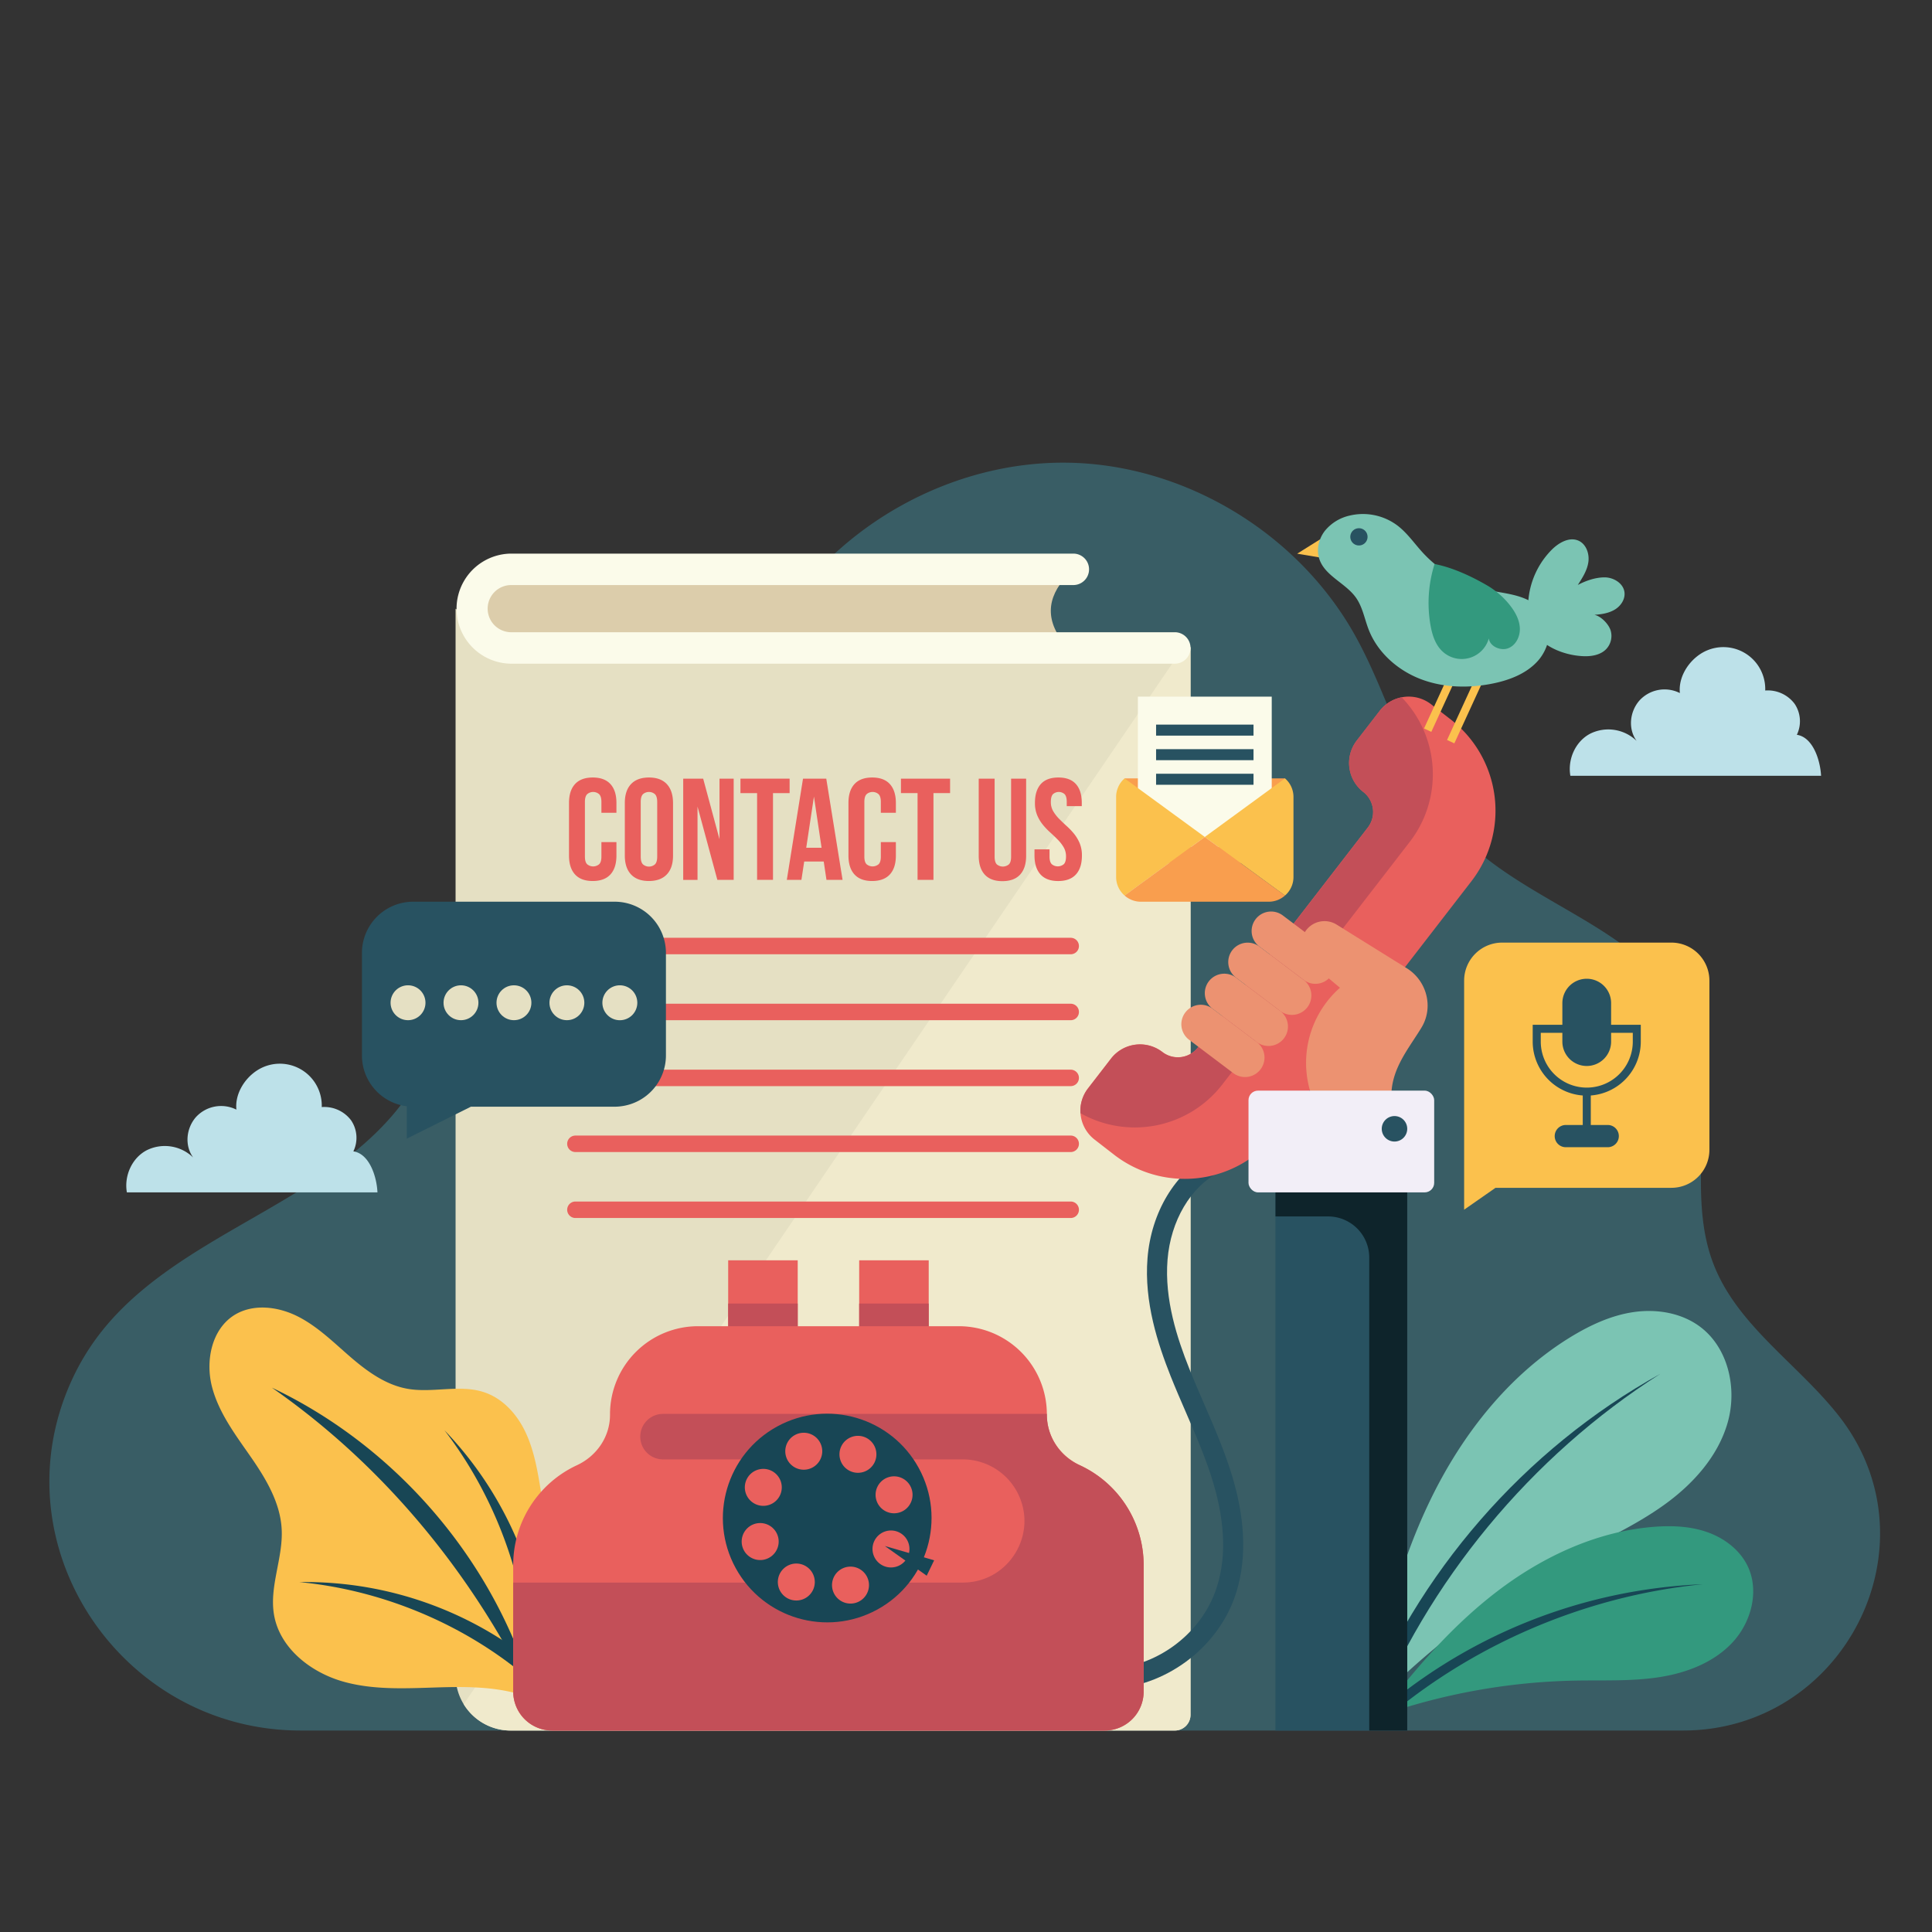 <svg id="Layer_1" data-name="Layer 1" xmlns="http://www.w3.org/2000/svg" viewBox="0 0 1080 1080"><rect x="0" y="0" width="1080" height="1080" fill="#333333" stroke="none"/><defs><style>.cls-1{fill:#47acc3;opacity:0.35;}.cls-2{fill:#e5e0c3;}.cls-3{fill:#f0eacc;}.cls-4{fill:#dccdab;}.cls-5{fill:#fbfbea;}.cls-6{fill:#e9605d;}.cls-7{fill:#7bc4b3;}.cls-8{fill:#184655;}.cls-9{fill:#33997e;}.cls-10{fill:#285261;}.cls-11{fill:#c34f58;}.cls-12{fill:#ec9271;}.cls-13{fill:#0e242b;}.cls-14{fill:#f2eef7;}.cls-15{fill:#f99e4e;}.cls-16{fill:#fbc14d;}.cls-17{fill:#bde1e9;}</style></defs><path class="cls-1" d="M168.08,967.38H940.72c90.09,0,142.82-103.56,87.88-175q-1.44-1.87-2.95-3.7c-22.81-27.74-55.23-48.89-68-82.59-16.24-42.78,4.11-93.66-14.14-135.6-22.64-52-91-64.06-129.18-105.82-27.89-30.54-36.81-73.81-57.14-110-32-56.87-94.69-94.67-159.32-96S469,292.48,434.72,348c-22.59,36.53-34.29,82.41-69.1,107.22C343.93,470.63,316,475.5,295.11,492c-35.49,28.09-40.54,80.2-65.6,118.1-42.68,64.53-136,78.5-179,142.8a134.27,134.27,0,0,0-11.16,20.34C-1.1,864.75,68.08,967.38,168.08,967.38Z"/><path class="cls-2" d="M288.57,361.83l-33.9-21.55V936.61a30.8,30.8,0,0,0,30.76,30.77h371.3a8.8,8.8,0,0,0,8.79-8.79V361.83Z"/><path class="cls-3" d="M665.51,361.83V958.59a8.78,8.78,0,0,1-8.78,8.78H285.44a30.74,30.74,0,0,1-26.23-14.73L661.47,361.83Z"/><path class="cls-4" d="M596.63,361.83H268.48V321.65H596.63C584.69,334.32,584,347.67,596.63,361.83Z"/><path class="cls-5" d="M656.73,371H285.43a30.77,30.77,0,0,1,0-61.53H600a8.79,8.79,0,0,1,0,17.58H285.43a13.19,13.19,0,0,0,0,26.37h371.3a8.79,8.79,0,0,1,0,17.58Z"/><path class="cls-6" d="M344.59,470.75v7.52q0,6.87-3.35,10.54t-9.9,3.68q-6.55,0-9.9-3.68t-3.36-10.54V448.85q0-6.87,3.36-10.54t9.9-3.68q6.54,0,9.9,3.68t3.35,10.54v5.5h-8.4v-6.06c0-2.05-.42-3.49-1.26-4.33a5.11,5.11,0,0,0-6.7,0c-.84.84-1.26,2.28-1.26,4.33v30.54q0,3.07,1.26,4.29a5.24,5.24,0,0,0,6.7,0q1.26-1.22,1.26-4.29v-8.08Z"/><path class="cls-6" d="M349.28,448.85q0-6.87,3.47-10.54t10-3.68q6.56,0,10,3.68t3.48,10.54v29.42q0,6.87-3.48,10.54t-10,3.68q-6.54,0-10-3.68t-3.47-10.54Zm8.89,30c0,2.05.41,3.49,1.25,4.33a5.11,5.11,0,0,0,6.7,0c.84-.84,1.26-2.28,1.26-4.33V448.29c0-2.05-.42-3.49-1.26-4.33a5.11,5.11,0,0,0-6.7,0c-.84.84-1.25,2.28-1.25,4.33Z"/><path class="cls-6" d="M389.92,450.87v41h-8V435.27h11.16l9.13,33.87V435.27h7.92v56.57H401Z"/><path class="cls-6" d="M413.92,435.27H441.4v8.09h-9.29v48.48h-8.89V443.36h-9.3Z"/><path class="cls-6" d="M471,491.84h-9l-1.54-10.26H449.56L448,491.84h-8.16l9.05-56.57h13ZM450.69,473.9h8.57L455,445.3Z"/><path class="cls-6" d="M500.8,470.75v7.52q0,6.87-3.36,10.54t-9.9,3.68q-6.54,0-9.89-3.68t-3.36-10.54V448.85q0-6.87,3.36-10.54t9.89-3.68q6.56,0,9.9,3.68t3.36,10.54v5.5h-8.41v-6.06c0-2.05-.41-3.49-1.25-4.33a5.13,5.13,0,0,0-6.71,0c-.83.84-1.25,2.28-1.25,4.33v30.54c0,2.05.42,3.48,1.25,4.29a5.26,5.26,0,0,0,6.71,0c.84-.81,1.25-2.24,1.25-4.29v-8.08Z"/><path class="cls-6" d="M503.63,435.27H531.1v8.09h-9.29v48.48h-8.89V443.36h-9.29Z"/><path class="cls-6" d="M556,435.27v43.64c0,2,.42,3.48,1.25,4.29a5.26,5.26,0,0,0,6.71,0c.84-.81,1.25-2.24,1.25-4.29V435.27h8.41v43.08q0,6.87-3.36,10.54t-9.9,3.68q-6.54,0-9.89-3.68t-3.36-10.54V435.27Z"/><path class="cls-6" d="M578.54,448.85q0-6.87,3.27-10.54t9.82-3.68q6.54,0,9.82,3.68t3.27,10.54v1.78h-8.4v-2.34c0-2.05-.4-3.49-1.18-4.33a4.9,4.9,0,0,0-6.54,0c-.78.84-1.17,2.28-1.17,4.33a10,10,0,0,0,1.29,5.13,21.42,21.42,0,0,0,3.23,4.2c1.3,1.32,2.68,2.64,4.16,4a39.67,39.67,0,0,1,4.17,4.32,22.09,22.09,0,0,1,3.23,5.34,17.61,17.61,0,0,1,1.29,7q0,6.87-3.35,10.54t-9.9,3.68q-6.56,0-9.9-3.68t-3.36-10.54v-3.48h8.41v4c0,2.05.42,3.48,1.25,4.29a5.26,5.26,0,0,0,6.71,0c.83-.81,1.25-2.24,1.25-4.29a10,10,0,0,0-1.29-5.13,21.42,21.42,0,0,0-3.23-4.2c-1.3-1.32-2.68-2.64-4.17-4a40.54,40.54,0,0,1-4.16-4.32,22.09,22.09,0,0,1-3.23-5.34A17.61,17.61,0,0,1,578.54,448.85Z"/><path class="cls-6" d="M598.52,533.44H321.66a4.6,4.6,0,0,1-4.6-4.6h0a4.6,4.6,0,0,1,4.6-4.61H598.52a4.6,4.6,0,0,1,4.61,4.61h0A4.6,4.6,0,0,1,598.52,533.44Z"/><path class="cls-6" d="M598.52,570.3H321.66a4.6,4.6,0,0,1-4.6-4.61h0a4.6,4.6,0,0,1,4.6-4.6H598.52a4.6,4.6,0,0,1,4.61,4.6h0A4.6,4.6,0,0,1,598.52,570.3Z"/><path class="cls-6" d="M598.52,607.15H321.66a4.6,4.6,0,0,1-4.6-4.6h0a4.6,4.6,0,0,1,4.6-4.6H598.52a4.6,4.6,0,0,1,4.61,4.6h0A4.6,4.6,0,0,1,598.52,607.15Z"/><path class="cls-6" d="M598.52,644H321.66a4.6,4.6,0,0,1-4.6-4.6h0a4.6,4.6,0,0,1,4.6-4.61H598.52a4.6,4.6,0,0,1,4.61,4.61h0A4.6,4.6,0,0,1,598.52,644Z"/><path class="cls-6" d="M598.52,680.87H321.66a4.6,4.6,0,0,1-4.6-4.61h0a4.6,4.6,0,0,1,4.6-4.6H598.52a4.6,4.6,0,0,1,4.61,4.6h0A4.6,4.6,0,0,1,598.52,680.87Z"/><path class="cls-7" d="M950.2,741.54c15.91,11.77,21,34.54,15.61,53.58s-19.49,34.59-35.57,46.13S896,861,878.48,870.22a448,448,0,0,0-114.05,86.26c7.29-40.22,17.06-80.35,34.76-117.19s43.87-70.44,78.7-91.82c11-6.72,22.88-12.26,35.61-14.05S939.87,733.9,950.2,741.54Z"/><path class="cls-8" d="M760.55,960.63C791.73,879.56,852.14,810.08,928.1,768c-72.26,46-130.28,116-161.65,195.72C763.94,962.28,763.06,962,760.55,960.63Z"/><path class="cls-9" d="M976.73,875c6.94,13.85,2.42,31.54-8.08,42.94s-25.85,17.25-41.17,19.61-30.9,1.63-46.4,1.9a351.23,351.23,0,0,0-110.17,19.85c19.33-25.49,40.36-50.06,65.76-69.52s55.58-33.64,87.47-36.24c10-.82,20.31-.46,29.83,2.8S972.22,866,976.73,875Z"/><path class="cls-8" d="M766.73,960.8a295.41,295.41,0,0,1,185.21-75.21c-66.75,6.55-132,34.86-182.16,79.42C768.52,963.15,768,962.66,766.73,960.8Z"/><path class="cls-10" d="M343.61,504.06H231a28.65,28.65,0,0,0-28.67,28.65V590a28.63,28.63,0,0,0,25.07,28.41v18.09l35.85-17.85h80.35a25,25,0,0,0,3.59-.24A28.65,28.65,0,0,0,372.26,590V532.71A28.65,28.65,0,0,0,343.61,504.06Z"/><path class="cls-2" d="M237.84,560.54a9.75,9.75,0,1,1-9.75-9.75A9.75,9.75,0,0,1,237.84,560.54Z"/><circle class="cls-2" cx="257.69" cy="560.54" r="9.75"/><circle class="cls-2" cx="287.3" cy="560.54" r="9.75"/><circle class="cls-2" cx="316.9" cy="560.54" r="9.75"/><path class="cls-2" d="M356.26,560.54a9.76,9.76,0,1,1-9.76-9.75A9.76,9.76,0,0,1,356.26,560.54Z"/><path class="cls-10" d="M620.3,944.09l-.4-11.22c26.13-.94,50.6-18.76,59.52-43.34,6.13-16.91,5.74-37.25-1.16-60.46-4-13.46-9.76-26.72-15.32-39.55-2.89-6.65-5.87-13.53-8.61-20.41-7-17.69-14.85-41.17-12.86-65.81,2.06-25.61,15.43-47.87,34.9-58.1l5.22,9.93c-16.09,8.46-27.17,27.26-28.93,49.07-1.8,22.33,5.52,44.2,12.11,60.76,2.67,6.73,5.61,13.52,8.46,20.09,5.7,13.13,11.6,26.71,15.79,40.82,7.6,25.57,7.92,48.27,1,67.49C679.53,922.13,650.89,943,620.3,944.09Z"/><path class="cls-6" d="M822.59,492.54,713.25,634a64.49,64.49,0,0,1-90.35,11.58l-11-8.53a20.43,20.43,0,0,1-3.69-28.67l12.87-16.66a20.49,20.49,0,0,1,28.69-3.68,14.18,14.18,0,0,0,19.87-2.54l95-122.95a14.22,14.22,0,0,0-2.56-19.89A20.47,20.47,0,0,1,758.42,414l12.87-16.66A20.48,20.48,0,0,1,800,393.69l11,8.53A64.47,64.47,0,0,1,822.59,492.54Z"/><path class="cls-11" d="M788.08,470.58,683.25,606.27a61.8,61.8,0,0,1-79.26,16,20.35,20.35,0,0,1,4.22-13.81l12.87-16.66a20.49,20.49,0,0,1,28.69-3.68,14.18,14.18,0,0,0,19.87-2.54l95-122.95a14.22,14.22,0,0,0-2.56-19.89A20.47,20.47,0,0,1,758.42,414l12.87-16.66a20.35,20.35,0,0,1,12.23-7.55A61.79,61.79,0,0,1,788.08,470.58Z"/><path class="cls-12" d="M738.36,623.41a56,56,0,0,1,10.69-71.25c-5.46-4.56-11.33-9.52-17.07-14.34a12.86,12.86,0,0,1-2.68-16.55l.13-.21a12.86,12.86,0,0,1,17.76-4.2l39.2,24.39c11.24,7,15.11,21.79,8.26,33.12l-.13.22c-4.4,7.2-9.57,14-13,21.66s-5.16,16.66-2.18,24.56A88,88,0,0,1,738.36,623.41Z"/><path class="cls-12" d="M728.75,547.76,704,529.12a10.88,10.88,0,0,1-2.14-15.24h0a10.88,10.88,0,0,1,15.24-2.14l24.72,18.64A10.89,10.89,0,0,1,744,545.62h0A10.88,10.88,0,0,1,728.75,547.76Z"/><path class="cls-12" d="M715.64,565.14,690.93,546.5a10.89,10.89,0,0,1-2.13-15.25h0A10.89,10.89,0,0,1,704,529.12l24.71,18.64A10.88,10.88,0,0,1,730.88,563h0A10.89,10.89,0,0,1,715.64,565.14Z"/><path class="cls-12" d="M702.54,582.51l-24.72-18.64a10.89,10.89,0,0,1-2.13-15.24h0a10.88,10.88,0,0,1,15.24-2.13l24.71,18.64a10.88,10.88,0,0,1,2.14,15.24h0A10.88,10.88,0,0,1,702.54,582.51Z"/><path class="cls-12" d="M689.43,599.89l-24.71-18.64A10.88,10.88,0,0,1,662.58,566h0a10.88,10.88,0,0,1,15.24-2.14l24.72,18.64a10.88,10.88,0,0,1,2.13,15.24h0A10.88,10.88,0,0,1,689.43,599.89Z"/><rect class="cls-10" x="712.99" y="664.03" width="73.67" height="303.35"/><path class="cls-13" d="M713,664v16h29.42a23,23,0,0,1,23,23V967.38h21.22V664Z"/><rect class="cls-14" x="697.92" y="609.67" width="103.8" height="56.88" rx="5.32"/><path class="cls-10" d="M786.65,631a7.12,7.12,0,1,1-7.11-7.11A7.11,7.11,0,0,1,786.65,631Z"/><rect class="cls-15" x="628.66" y="435.12" width="89.66" height="47.3"/><rect class="cls-5" x="636.08" y="389.43" width="74.83" height="84.05"/><path class="cls-16" d="M628.66,435.12a13.72,13.72,0,0,0-4.74,10.33v44.83a13.7,13.7,0,0,0,4.74,10.33l44.83-32.74Z"/><path class="cls-16" d="M718.32,435.12l-44.83,32.75,44.83,32.74a13.67,13.67,0,0,0,4.74-10.33V445.45A13.69,13.69,0,0,0,718.32,435.12Z"/><path class="cls-15" d="M628.66,500.61a13.68,13.68,0,0,0,9.06,3.46h71.55a13.65,13.65,0,0,0,9.05-3.46l-44.83-32.74Z"/><rect class="cls-10" x="646.26" y="405.06" width="54.46" height="6.16"/><rect class="cls-10" x="646.26" y="418.79" width="54.46" height="6.16"/><rect class="cls-10" x="646.26" y="432.53" width="54.46" height="6.16"/><path class="cls-16" d="M934.31,664H836l-17.54,12.23V548.18a21.26,21.26,0,0,1,21.26-21.26h94.59a21.26,21.26,0,0,1,21.26,21.26v94.59A21.26,21.26,0,0,1,934.31,664Z"/><path class="cls-10" d="M887,612.47a30.24,30.24,0,0,1-30.21-30.21v-9.41h60.42v9.41A30.24,30.24,0,0,1,887,612.47ZM861.3,577.34v4.92a25.72,25.72,0,0,0,51.44,0v-4.92Z"/><path class="cls-10" d="M887,595.89h0a13.63,13.63,0,0,1-13.63-13.63V560.75A13.62,13.62,0,0,1,887,547.13h0a13.62,13.62,0,0,1,13.62,13.62v21.51A13.62,13.62,0,0,1,887,595.89Z"/><rect class="cls-10" x="884.77" y="610.23" width="4.49" height="25.34"/><path class="cls-10" d="M898.73,641.3H875.3a6.21,6.21,0,0,1-6.21-6.21h0a6.22,6.22,0,0,1,6.21-6.22h23.43a6.22,6.22,0,0,1,6.21,6.22h0A6.21,6.21,0,0,1,898.73,641.3Z"/><path class="cls-17" d="M211,666.54H70.92c-1.62-9.22,2.84-19.27,11.15-23.57A22.77,22.77,0,0,1,108,647.06c-4.91-6.69-3.94-16.28,1.49-22.55a19.06,19.06,0,0,1,22.66-4.22c-.89-8.49,4.28-17.14,11.42-21.83a23.44,23.44,0,0,1,36.29,20.4,18.73,18.73,0,0,1,16.43,7.45,17.39,17.39,0,0,1,1.24,17.31C206.43,644.93,210.59,657.55,211,666.54Z"/><path class="cls-17" d="M1018,433.68H877.85c-1.63-9.22,2.83-19.28,11.15-23.58a22.75,22.75,0,0,1,25.91,4.1c-4.91-6.69-3.93-16.28,1.5-22.56a19,19,0,0,1,22.65-4.21c-.88-8.49,4.29-17.14,11.43-21.83A23.42,23.42,0,0,1,986.77,386a18.72,18.72,0,0,1,16.44,7.45,17.44,17.44,0,0,1,1.24,17.31C1013.35,412.07,1017.51,424.69,1018,433.68Z"/><polygon class="cls-16" points="737.98 301.47 725.13 309.51 740.19 312.02 737.98 301.47"/><rect class="cls-16" x="799.52" y="394.54" width="39.14" height="4.49" transform="translate(116.87 975.77) rotate(-65.35)"/><rect class="cls-16" x="786.64" y="388.11" width="39.14" height="4.49" transform="translate(115.21 960.32) rotate(-65.35)"/><path class="cls-7" d="M758.05,334.18c-5.79-8.26-17.4-12.15-20.56-21.74-1.72-5.24-.3-11.24,3.06-15.62a24.85,24.85,0,0,1,13.81-8.58,32.09,32.09,0,0,1,26.77,5.5c5.54,4.2,9.51,10.08,14.21,15.2a69.61,69.61,0,0,0,35.47,20.65c5.87,1.36,11.92,1.94,17.7,3.65S860,338,863.24,343.06c5.19,8,2.77,19.34-3.63,26.45s-15.85,10.71-25.23,12.6c-13.41,2.71-27.66,2.38-40.42-2.57S770.09,364.75,765.11,352C762.78,346,761.73,339.43,758.05,334.18Z"/><path class="cls-9" d="M801.93,315.28a72.38,72.38,0,0,0-2.33,33.9c.93,5.45,2.65,11.07,6.66,14.88a15.74,15.74,0,0,0,26-7.18c.56,4.54,6.73,7.18,11,5.43s6.55-6.65,6.34-11.22-2.51-8.82-5.3-12.44a45.2,45.2,0,0,0-13-11.41C822.48,322.11,811.92,317.21,801.93,315.28Z"/><path class="cls-7" d="M854.68,346a45.6,45.6,0,0,1,12.93-38.87c3.94-3.86,9.73-7.13,14.77-4.89,4.33,1.92,6.2,7.33,5.52,12S884.58,323,882,327c4.48-2.39,9.79-4.21,14.86-4.25S907.42,326,908.08,331c.52,3.91-2,7.74-5.42,9.78s-7.42,2.63-11.36,2.91c3.68.75,8,5.2,9.07,8.79a10.72,10.72,0,0,1-2.56,10.44c-3.15,3.2-8,4.05-12.49,3.9C872.05,366.34,856.71,359.08,854.68,346Z"/><path class="cls-10" d="M764.47,300.09a4.82,4.82,0,1,1-4.81-4.81A4.81,4.81,0,0,1,764.47,300.09Z"/><path class="cls-16" d="M227.74,776.33c-12.19-2.17-22.64-9.82-32-17.91s-18.3-17-29.35-22.56-25-7.26-35.5-.66c-12.63,8-16.12,25.54-12.39,40s13,26.71,21.54,39,16.64,25.71,17.42,40.63c.85,16-6.95,31.9-4.3,47.72,3.16,18.85,20.72,32.52,39.15,37.6s37.92,3.43,57,3,39.14.52,55.69,10.08a446,446,0,0,0-3.44-124.47c-1.72-10.16-3.85-20.4-8.5-29.58s-12.17-17.32-21.9-20.72C257.42,773.59,242.09,778.89,227.74,776.33Z"/><path class="cls-8" d="M294.2,935.05C270.52,865.87,218,807.05,152,775.72c61.78,43,110.89,102.46,144.19,170A37.78,37.78,0,0,0,294.2,935.05Z"/><path class="cls-8" d="M305.17,939.44a203.16,203.16,0,0,0-56.69-139.89C279,839.3,296.6,890.21,296.36,940.3,299.35,940.14,302.18,939.6,305.17,939.44Z"/><path class="cls-8" d="M308.36,938.15a203.17,203.17,0,0,0-141-53.75c49.87,4.75,99.15,26.5,135.68,60.78C304.91,942.89,306.45,940.44,308.36,938.15Z"/><rect class="cls-6" x="407.06" y="704.52" width="38.87" height="49.39"/><rect class="cls-6" x="480.29" y="704.52" width="38.87" height="49.39"/><rect class="cls-11" x="407.06" y="728.7" width="38.87" height="25.22"/><rect class="cls-11" x="480.29" y="728.7" width="38.87" height="25.22"/><path class="cls-6" d="M585.2,790.9v-.31A49.23,49.23,0,0,0,536,741.36H390.24A49.23,49.23,0,0,0,341,790.59v.31c0,12.24-7.4,23-18.49,28.17a61.5,61.5,0,0,0-35.63,55.81v70.73a21.77,21.77,0,0,0,21.76,21.77h308.9a21.77,21.77,0,0,0,21.76-21.77V874.88a61.5,61.5,0,0,0-35.63-55.81C592.6,813.91,585.2,803.14,585.2,790.9Z"/><path class="cls-11" d="M603.43,819A31,31,0,0,1,585.2,790.9v-.53H370.64a12.72,12.72,0,0,0-12.73,12.72h0a12.72,12.72,0,0,0,12.73,12.72H538.2a34.44,34.44,0,0,1,30.12,17.75h0c12.71,23-3.89,51.11-30.12,51.11H286.9v60.94a21.77,21.77,0,0,0,21.76,21.77h308.9a21.77,21.77,0,0,0,21.76-21.77V874.88A61.5,61.5,0,0,0,603.43,819Z"/><circle class="cls-8" cx="462.37" cy="848.66" r="58.32" transform="translate(-350.15 325.38) rotate(-28.64)"/><path class="cls-6" d="M436,835.93a10.33,10.33,0,1,1-4.82-13.79A10.35,10.35,0,0,1,436,835.93Z"/><path class="cls-6" d="M507.37,870.38a10.33,10.33,0,1,1-4.82-13.8A10.35,10.35,0,0,1,507.37,870.38Z"/><path class="cls-6" d="M488.9,817.46a10.33,10.33,0,1,1-4.82-13.79A10.36,10.36,0,0,1,488.9,817.46Z"/><path class="cls-6" d="M454.45,888.85a10.33,10.33,0,1,1-4.81-13.79A10.33,10.33,0,0,1,454.45,888.85Z"/><path class="cls-6" d="M434.26,866.22a10.34,10.34,0,1,1,.44-7.9A10.29,10.29,0,0,1,434.26,866.22Z"/><path class="cls-6" d="M509.09,840.09a10.25,10.25,0,0,1-5.9,5.27,10.33,10.33,0,1,1,6.35-13.16A10.25,10.25,0,0,1,509.09,840.09Z"/><path class="cls-6" d="M458.61,815.74a10.33,10.33,0,1,1,.45-7.9A10.26,10.26,0,0,1,458.61,815.74Z"/><path class="cls-6" d="M484.74,890.57a10.33,10.33,0,1,1,.45-7.89A10.28,10.28,0,0,1,484.74,890.57Z"/><polygon class="cls-8" points="522.19 872.22 494.63 864.23 518.03 880.83 522.19 872.22"/></svg>